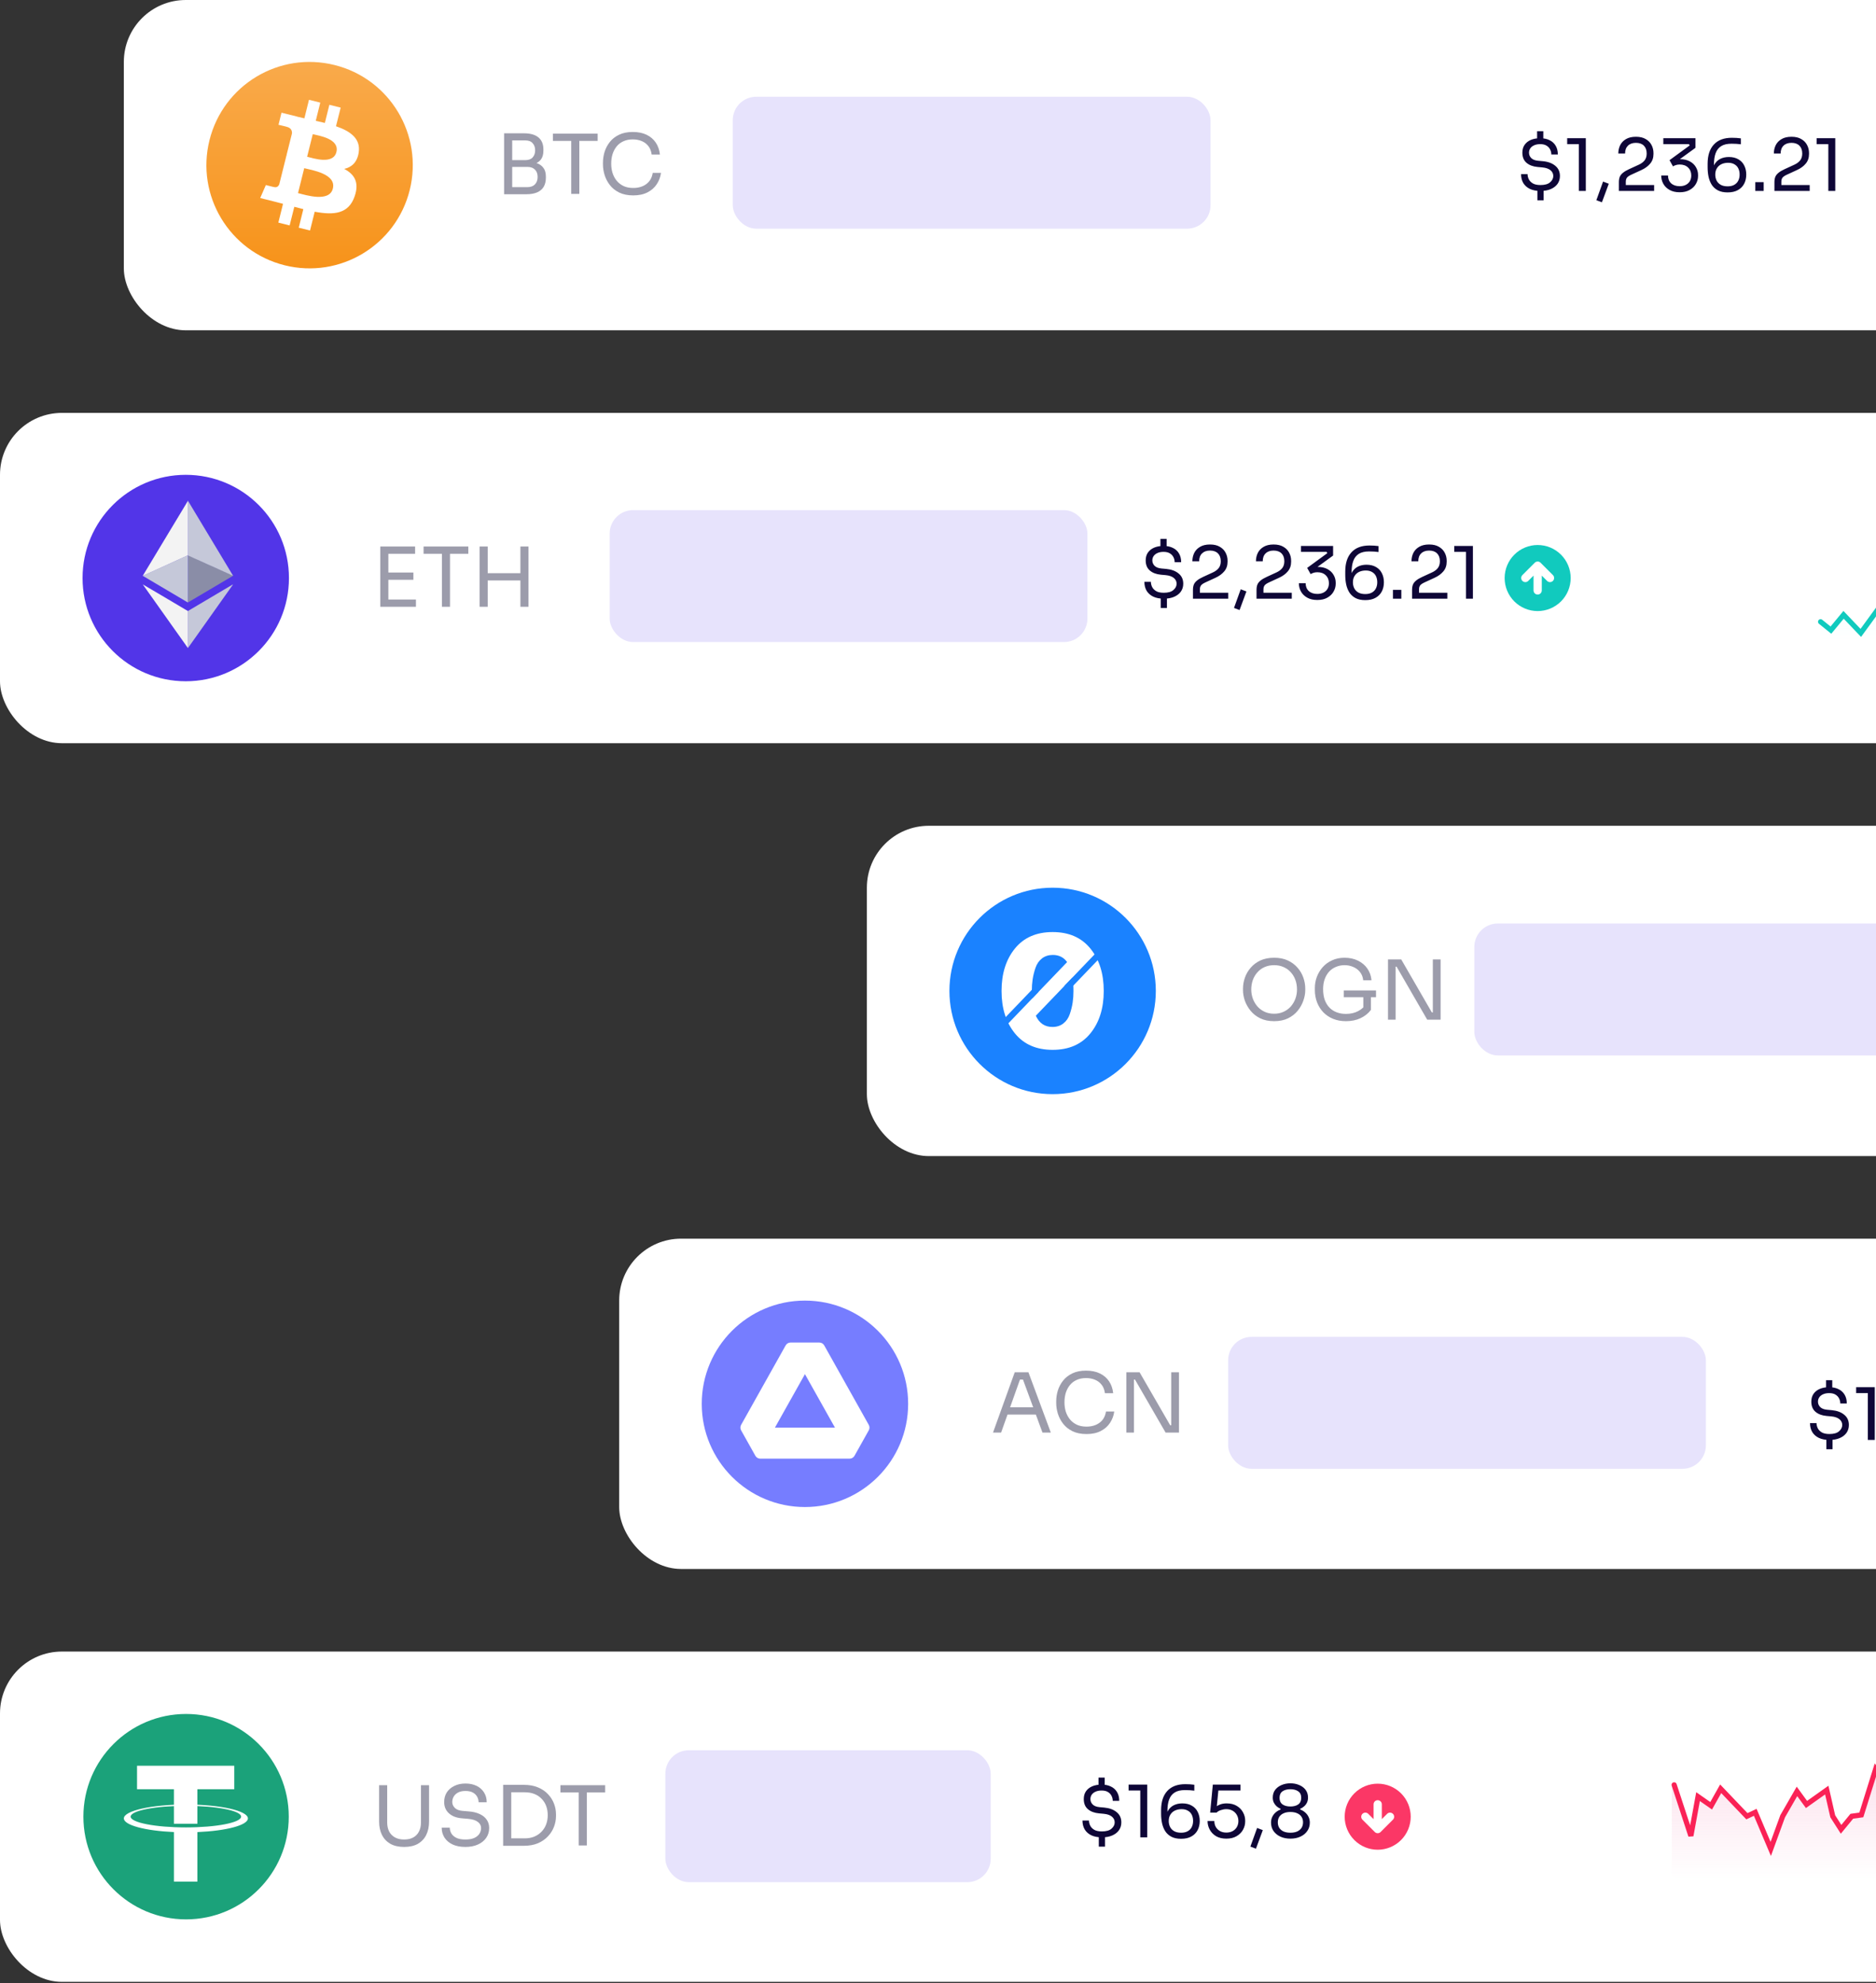 <svg width="509" height="538" viewBox="0 0 509 538" fill="none" xmlns="http://www.w3.org/2000/svg">
<rect x="0" y="0" width="509" height="538" fill="#333333" stroke="none"/>
<rect x="33.6" width="515.2" height="89.6" rx="16.8" fill="white"/>
<path d="M417.97 51.801C416.846 51.801 415.892 51.618 415.108 51.252C414.324 50.873 413.723 50.344 413.305 49.664C412.9 48.972 412.698 48.162 412.698 47.234H414.462C414.462 47.678 414.566 48.129 414.775 48.586C414.997 49.044 415.363 49.429 415.873 49.743C416.382 50.043 417.082 50.194 417.97 50.194C419.146 50.194 420.015 49.945 420.577 49.449C421.152 48.952 421.439 48.384 421.439 47.744C421.439 47.116 421.184 46.594 420.675 46.176C420.165 45.757 419.427 45.503 418.46 45.411L417.166 45.294C415.912 45.176 414.912 44.797 414.168 44.157C413.423 43.517 413.05 42.602 413.05 41.413C413.05 40.59 413.246 39.891 413.638 39.316C414.044 38.728 414.605 38.277 415.324 37.963C416.056 37.65 416.912 37.493 417.892 37.493C418.872 37.493 419.714 37.669 420.42 38.022C421.139 38.362 421.694 38.865 422.086 39.531C422.478 40.184 422.674 40.975 422.674 41.903H420.91C420.91 41.432 420.806 40.988 420.596 40.57C420.387 40.139 420.061 39.786 419.616 39.512C419.185 39.237 418.61 39.1 417.892 39.1C417.251 39.1 416.703 39.205 416.245 39.414C415.801 39.61 415.455 39.884 415.206 40.237C414.971 40.59 414.854 40.982 414.854 41.413C414.854 41.975 415.056 42.465 415.461 42.883C415.866 43.288 416.487 43.53 417.323 43.608L418.617 43.726C420.015 43.856 421.132 44.268 421.968 44.96C422.818 45.64 423.242 46.568 423.242 47.744C423.242 48.554 423.027 49.266 422.596 49.88C422.164 50.481 421.557 50.951 420.773 51.291C419.989 51.631 419.055 51.801 417.97 51.801ZM417.127 54.329V51.468H418.813V54.329H417.127ZM417.049 38.453V35.592H418.734V38.453H417.049ZM428.384 51.801V38.434L429.247 39.1H425.209V37.493H430.266V51.801H428.384ZM434.635 54.878L433.126 54.31L434.949 49.253L436.497 49.841L434.635 54.878ZM439.236 51.801V49.449C439.236 48.874 439.314 48.384 439.471 47.979C439.641 47.574 439.928 47.208 440.333 46.881C440.738 46.541 441.287 46.215 441.98 45.901L444.665 44.666C445.318 44.366 445.834 43.98 446.213 43.51C446.592 43.026 446.782 42.406 446.782 41.648C446.782 40.733 446.527 40.021 446.017 39.512C445.508 39.002 444.789 38.747 443.861 38.747C442.947 38.747 442.228 39.002 441.705 39.512C441.183 40.021 440.921 40.733 440.921 41.648H439.079C439.079 40.825 439.249 40.067 439.589 39.374C439.941 38.682 440.471 38.133 441.176 37.728C441.882 37.31 442.777 37.101 443.861 37.101C444.946 37.101 445.834 37.31 446.527 37.728C447.233 38.133 447.755 38.669 448.095 39.335C448.448 40.002 448.624 40.727 448.624 41.511V41.785C448.624 42.817 448.324 43.686 447.723 44.392C447.135 45.098 446.338 45.679 445.331 46.136L442.646 47.371C442.045 47.646 441.64 47.92 441.431 48.194C441.222 48.469 441.117 48.835 441.117 49.292V51.095L440.608 50.194H448.801V51.801H439.236ZM455.723 52.154C454.651 52.154 453.743 51.944 452.998 51.526C452.253 51.108 451.685 50.553 451.293 49.86C450.914 49.168 450.725 48.416 450.725 47.606H452.567C452.567 48.495 452.848 49.2 453.41 49.723C453.985 50.246 454.756 50.507 455.723 50.507C456.363 50.507 456.918 50.39 457.389 50.154C457.859 49.919 458.225 49.586 458.486 49.155C458.748 48.711 458.878 48.194 458.878 47.606C458.878 46.718 458.591 45.999 458.016 45.45C457.454 44.902 456.696 44.627 455.742 44.627C455.337 44.627 454.984 44.679 454.684 44.784C454.396 44.875 454.142 44.993 453.919 45.137L452.979 43.451L458.447 39.453L458.251 39.1H451.293V37.493H460.015V40.1L455.487 43.392L454.115 43.451C454.338 43.373 454.579 43.307 454.841 43.255C455.115 43.203 455.435 43.177 455.801 43.177C456.846 43.177 457.735 43.373 458.467 43.765C459.198 44.157 459.754 44.679 460.133 45.333C460.525 45.986 460.721 46.698 460.721 47.469V47.744C460.721 48.501 460.525 49.22 460.133 49.9C459.754 50.566 459.192 51.108 458.447 51.526C457.715 51.944 456.807 52.154 455.723 52.154ZM468.742 52.193C467.697 52.193 466.821 52.01 466.116 51.644C465.423 51.278 464.868 50.782 464.45 50.154C464.045 49.514 463.751 48.782 463.568 47.959C463.398 47.136 463.313 46.274 463.313 45.372V44.431C463.313 42.171 463.875 40.433 464.998 39.218C466.122 37.989 467.749 37.375 469.879 37.375C470.388 37.375 470.82 37.388 471.172 37.414C471.525 37.441 471.911 37.48 472.329 37.532V39.139C471.898 39.087 471.499 39.048 471.133 39.022C470.767 38.995 470.323 38.982 469.8 38.982C468.611 38.982 467.671 39.205 466.978 39.649C466.286 40.093 465.789 40.733 465.488 41.57C465.188 42.393 465.038 43.392 465.038 44.568V45.45L464.567 47.195C464.58 46.163 464.776 45.307 465.155 44.627C465.547 43.948 466.076 43.438 466.743 43.098C467.422 42.759 468.2 42.589 469.075 42.589C470.094 42.589 470.957 42.798 471.662 43.216C472.368 43.621 472.897 44.183 473.25 44.902C473.616 45.62 473.799 46.437 473.799 47.352C473.799 48.279 473.609 49.109 473.23 49.841C472.852 50.572 472.283 51.147 471.525 51.566C470.78 51.984 469.853 52.193 468.742 52.193ZM468.742 50.546C469.461 50.546 470.062 50.409 470.545 50.135C471.029 49.86 471.388 49.488 471.623 49.018C471.872 48.534 471.996 47.979 471.996 47.352C471.996 46.724 471.878 46.169 471.643 45.686C471.408 45.202 471.055 44.83 470.584 44.568C470.127 44.294 469.559 44.157 468.879 44.157C468.213 44.157 467.612 44.281 467.076 44.529C466.553 44.777 466.142 45.143 465.841 45.627C465.541 46.097 465.39 46.679 465.39 47.371C465.39 47.946 465.508 48.475 465.743 48.959C465.978 49.442 466.344 49.828 466.841 50.115C467.337 50.403 467.971 50.546 468.742 50.546ZM476.252 51.801V49.41H478.526V51.801H476.252ZM481.441 51.801V49.449C481.441 48.874 481.519 48.384 481.676 47.979C481.846 47.574 482.133 47.208 482.538 46.881C482.944 46.541 483.492 46.215 484.185 45.901L486.87 44.666C487.523 44.366 488.04 43.98 488.418 43.51C488.797 43.026 488.987 42.406 488.987 41.648C488.987 40.733 488.732 40.021 488.222 39.512C487.713 39.002 486.994 38.747 486.066 38.747C485.152 38.747 484.433 39.002 483.91 39.512C483.388 40.021 483.126 40.733 483.126 41.648H481.284C481.284 40.825 481.454 40.067 481.794 39.374C482.146 38.682 482.676 38.133 483.381 37.728C484.087 37.31 484.982 37.101 486.066 37.101C487.151 37.101 488.04 37.31 488.732 37.728C489.438 38.133 489.96 38.669 490.3 39.335C490.653 40.002 490.829 40.727 490.829 41.511V41.785C490.829 42.817 490.529 43.686 489.928 44.392C489.34 45.098 488.543 45.679 487.536 46.136L484.851 47.371C484.25 47.646 483.845 47.92 483.636 48.194C483.427 48.469 483.322 48.835 483.322 49.292V51.095L482.813 50.194H491.006V51.801H481.441ZM496.066 51.801V38.434L496.928 39.1H492.89V37.493H497.947V51.801H496.066Z" fill="#0E0637"/>
<g clip-path="url(#clip0_736_241894)">
<path d="M111.162 51.571C107.421 66.579 92.215 75.702 77.229 71.961C62.22 68.22 53.097 53.015 56.838 38.029C60.579 23.021 75.763 13.897 90.771 17.639C105.758 21.358 114.903 36.563 111.162 51.571Z" fill="url(#paint0_linear_736_241894)"/>
<path d="M97.331 41.311C97.878 37.592 95.056 35.58 91.162 34.245L92.431 29.192L89.368 28.427L88.143 33.348C87.334 33.152 86.503 32.955 85.671 32.78L86.897 27.836L83.834 27.07L82.587 32.102C81.909 31.948 81.253 31.795 80.618 31.642V31.62L76.375 30.57L75.565 33.852C75.565 33.852 77.84 34.377 77.796 34.398C79.043 34.705 79.262 35.536 79.218 36.192L77.775 41.945C77.862 41.967 77.972 41.989 78.103 42.055C77.993 42.033 77.884 42.011 77.775 41.967L75.762 50.017C75.609 50.389 75.215 50.958 74.362 50.739C74.384 50.783 72.131 50.192 72.131 50.192L70.6 53.714L74.603 54.72C75.347 54.917 76.068 55.092 76.79 55.289L75.522 60.386L78.584 61.152L79.853 56.098C80.684 56.317 81.515 56.536 82.303 56.733L81.056 61.764L84.118 62.53L85.387 57.433C90.637 58.417 94.575 58.023 96.215 53.277C97.55 49.47 96.15 47.261 93.393 45.817C95.428 45.358 96.937 44.023 97.331 41.311ZM90.309 51.155C89.368 54.961 82.937 52.905 80.859 52.38L82.543 45.62C84.621 46.145 91.315 47.173 90.309 51.155ZM91.272 41.245C90.397 44.723 85.059 42.952 83.331 42.514L84.862 36.389C86.59 36.827 92.168 37.636 91.272 41.245Z" fill="white"/>
</g>
<rect x="198.817" y="26.244" width="129.628" height="35.787" rx="6.362" fill="#E7E3FC"/>
<path d="M138.522 52.69V50.764H143.092C143.973 50.764 144.652 50.517 145.13 50.025C145.623 49.517 145.869 48.845 145.869 48.009C145.869 47.157 145.63 46.493 145.152 46.015C144.675 45.522 143.988 45.276 143.092 45.276H138.522V43.842H142.778C143.823 43.842 144.742 43.969 145.533 44.223C146.34 44.477 146.967 44.903 147.415 45.5C147.878 46.082 148.109 46.881 148.109 47.897V48.21C148.109 49.166 147.915 49.98 147.527 50.652C147.139 51.309 146.549 51.817 145.757 52.175C144.966 52.519 143.973 52.69 142.778 52.69H138.522ZM136.775 52.69V36.159H138.97V52.69H136.775ZM138.522 44.873V43.439H142.487C143.413 43.439 144.092 43.193 144.525 42.7C144.973 42.192 145.197 41.55 145.197 40.773C145.197 39.982 144.973 39.34 144.525 38.847C144.092 38.339 143.413 38.085 142.487 38.085H138.522V36.159H142.106C143.898 36.159 145.235 36.54 146.116 37.301C146.997 38.048 147.437 39.131 147.437 40.549V40.863C147.437 41.864 147.213 42.663 146.765 43.26C146.317 43.842 145.69 44.26 144.884 44.514C144.092 44.753 143.166 44.873 142.106 44.873H138.522ZM154.986 52.601V37.772H157.182V52.601H154.986ZM150.014 38.22V36.249H162.154V38.22H150.014ZM171.815 53.004C170.322 53.004 169.045 52.742 167.985 52.22C166.939 51.697 166.096 51.018 165.454 50.181C164.811 49.345 164.341 48.442 164.042 47.471C163.744 46.485 163.594 45.537 163.594 44.626V44.133C163.594 43.148 163.744 42.162 164.042 41.177C164.356 40.191 164.834 39.295 165.476 38.489C166.118 37.682 166.954 37.033 167.985 36.54C169.015 36.047 170.247 35.801 171.681 35.801C173.144 35.801 174.399 36.054 175.444 36.562C176.489 37.07 177.318 37.779 177.93 38.69C178.543 39.601 178.916 40.676 179.05 41.916H176.81C176.691 40.99 176.392 40.228 175.914 39.631C175.437 39.019 174.832 38.563 174.1 38.265C173.383 37.966 172.577 37.817 171.681 37.817C170.71 37.817 169.859 37.988 169.127 38.332C168.395 38.66 167.783 39.131 167.29 39.743C166.813 40.34 166.447 41.035 166.193 41.826C165.954 42.618 165.834 43.476 165.834 44.402C165.834 45.283 165.954 46.12 166.193 46.911C166.447 47.703 166.82 48.404 167.313 49.017C167.821 49.629 168.448 50.114 169.194 50.473C169.941 50.816 170.815 50.988 171.815 50.988C173.219 50.988 174.399 50.637 175.354 49.935C176.31 49.233 176.893 48.218 177.102 46.889H179.342C179.192 48.009 178.811 49.032 178.199 49.957C177.602 50.883 176.766 51.623 175.69 52.175C174.63 52.727 173.338 53.004 171.815 53.004Z" fill="#9C9CAB"/>
<rect y="448.002" width="686" height="89.6" rx="16.8" fill="white"/>
<path d="M557.091 506.157H560V508.201C560 508.974 559.373 509.601 558.6 509.601H455C454.227 509.601 453.6 508.974 453.6 508.201V484.161L456.996 493.243C457.494 494.574 459.43 494.402 459.685 493.003L460.324 489.499C460.507 488.496 461.666 488.018 462.503 488.602L463.006 488.953C463.684 489.427 464.623 489.212 465.028 488.49L465.933 486.876C466.394 486.055 467.517 485.914 468.167 486.594L473.278 491.947C473.694 492.382 474.342 492.503 474.887 492.247L474.921 492.231C475.64 491.893 476.496 492.22 476.806 492.952L479.056 498.27C479.552 499.441 481.225 499.398 481.661 498.204L483.635 492.79C483.663 492.714 483.697 492.641 483.737 492.571L486.482 487.802C486.988 486.924 488.23 486.857 488.827 487.676L489.33 488.366C489.782 488.985 490.647 489.126 491.272 488.683L493.933 486.794C494.747 486.216 495.887 486.651 496.108 487.624L497.206 492.439C497.241 492.596 497.304 492.745 497.39 492.881L498.485 494.596C498.997 495.399 500.144 495.467 500.748 494.731L502.086 493.1C502.31 492.827 502.628 492.649 502.978 492.601L504.14 492.442C504.678 492.368 505.125 491.99 505.286 491.472L508.066 482.578C508.408 481.486 509.854 481.261 510.511 482.198C511.171 483.139 512.625 482.907 512.959 481.807L513.646 479.546C514.021 478.311 515.725 478.198 516.26 479.372L518.231 483.696C518.458 484.195 518.956 484.516 519.505 484.516H522.972C523.471 484.516 523.933 484.782 524.183 485.213L525.114 486.818C525.528 487.531 526.557 487.531 526.971 486.818C527.456 485.982 528.711 486.162 528.942 487.1L533.643 506.21C533.745 506.625 534.031 506.971 534.42 507.149L536.41 508.058C537.114 508.38 537.945 508.07 538.266 507.366L539.786 504.032C540.183 503.16 541.32 502.936 542.019 503.593L545.863 507.207C546.589 507.89 547.776 507.617 548.13 506.684L548.943 504.545C548.984 504.438 549.037 504.336 549.103 504.242L551.681 500.543C552.327 499.617 553.747 499.797 554.142 500.855L555.779 505.247C555.984 505.794 556.507 506.157 557.091 506.157Z" fill="url(#paint1_linear_736_241894)"/>
<path d="M560 506.158H556.119L553.209 498.352L549.004 504.384L547.387 508.641L540.596 502.255L537.685 508.641L533.804 506.867L528.306 484.516L526.043 488.418L523.779 484.516H518.604L514.723 476.001L512.136 484.516L508.902 479.904L505.021 492.321L502.434 492.676L499.523 496.224L497.26 492.676L495.643 485.58L490.145 489.483L487.557 485.935L483.677 492.676L480.443 501.545L476.238 491.611L473.974 492.676L466.86 485.225L464.272 489.838L460.715 487.354L458.774 497.998L454.233 484.161" stroke="#FA2256" stroke-width="1.4" stroke-linecap="round"/>
<g clip-path="url(#clip1_736_241894)">
<path d="M78.348 492.791C78.348 508.179 65.875 520.652 50.487 520.652C35.1 520.652 22.627 508.179 22.627 492.791C22.627 477.404 35.1 464.931 50.487 464.931C65.875 464.931 78.348 477.404 78.348 492.791Z" fill="#1BA27A"/>
<path d="M63.562 478.98H37.181V485.349H47.187V494.711H53.556V485.349H63.562V478.98Z" fill="white"/>
<path d="M50.433 495.706C42.156 495.706 35.445 494.396 35.445 492.779C35.445 491.164 42.155 489.853 50.433 489.853C58.711 489.853 65.421 491.164 65.421 492.779C65.421 494.396 58.711 495.706 50.433 495.706ZM67.262 493.267C67.262 491.183 59.728 489.494 50.433 489.494C41.139 489.494 33.603 491.183 33.603 493.267C33.603 495.102 39.446 496.631 47.188 496.97V510.409H53.557V496.976C61.359 496.647 67.262 495.112 67.262 493.267Z" fill="white"/>
</g>
<path d="M298.97 498.401C297.846 498.401 296.892 498.218 296.108 497.853C295.324 497.474 294.723 496.944 294.305 496.265C293.9 495.572 293.698 494.762 293.698 493.835H295.462C295.462 494.279 295.566 494.73 295.775 495.187C295.997 495.644 296.363 496.03 296.873 496.343C297.382 496.644 298.082 496.794 298.97 496.794C300.146 496.794 301.015 496.546 301.577 496.049C302.152 495.553 302.439 494.984 302.439 494.344C302.439 493.717 302.184 493.194 301.675 492.776C301.165 492.358 300.427 492.103 299.46 492.012L298.166 491.894C296.912 491.777 295.912 491.398 295.168 490.757C294.423 490.117 294.05 489.202 294.05 488.013C294.05 487.19 294.246 486.491 294.638 485.916C295.044 485.328 295.605 484.877 296.324 484.564C297.056 484.25 297.912 484.093 298.892 484.093C299.872 484.093 300.714 484.27 301.42 484.623C302.139 484.962 302.694 485.465 303.086 486.132C303.478 486.785 303.674 487.576 303.674 488.503H301.91C301.91 488.033 301.806 487.589 301.596 487.171C301.387 486.739 301.061 486.387 300.616 486.112C300.185 485.838 299.61 485.701 298.892 485.701C298.251 485.701 297.703 485.805 297.245 486.014C296.801 486.21 296.455 486.485 296.206 486.837C295.971 487.19 295.854 487.582 295.854 488.013C295.854 488.575 296.056 489.065 296.461 489.483C296.866 489.888 297.487 490.13 298.323 490.209L299.617 490.326C301.015 490.457 302.132 490.868 302.968 491.561C303.818 492.24 304.242 493.168 304.242 494.344C304.242 495.154 304.027 495.866 303.596 496.481C303.164 497.082 302.557 497.552 301.773 497.892C300.989 498.232 300.055 498.401 298.97 498.401ZM298.127 500.93V498.068H299.813V500.93H298.127ZM298.049 485.054V482.192H299.734V485.054H298.049ZM309.384 498.401V485.034L310.247 485.701H306.209V484.093H311.266V498.401H309.384ZM320.457 498.793C319.412 498.793 318.536 498.61 317.831 498.245C317.138 497.879 316.583 497.382 316.165 496.755C315.759 496.115 315.465 495.383 315.283 494.56C315.113 493.737 315.028 492.874 315.028 491.973V491.032C315.028 488.771 315.59 487.033 316.713 485.818C317.837 484.59 319.464 483.976 321.594 483.976C322.103 483.976 322.535 483.989 322.887 484.015C323.24 484.041 323.626 484.08 324.044 484.133V485.74C323.613 485.688 323.214 485.648 322.848 485.622C322.482 485.596 322.038 485.583 321.515 485.583C320.326 485.583 319.385 485.805 318.693 486.249C318 486.694 317.504 487.334 317.203 488.17C316.903 488.993 316.753 489.993 316.753 491.169V492.051L316.282 493.795C316.295 492.763 316.491 491.907 316.87 491.228C317.262 490.548 317.791 490.039 318.458 489.699C319.137 489.359 319.915 489.189 320.79 489.189C321.809 489.189 322.672 489.398 323.377 489.817C324.083 490.222 324.612 490.784 324.965 491.502C325.331 492.221 325.514 493.038 325.514 493.952C325.514 494.88 325.324 495.71 324.945 496.441C324.566 497.173 323.998 497.748 323.24 498.166C322.495 498.584 321.568 498.793 320.457 498.793ZM320.457 497.147C321.176 497.147 321.777 497.01 322.26 496.735C322.744 496.461 323.103 496.089 323.338 495.618C323.586 495.135 323.711 494.579 323.711 493.952C323.711 493.325 323.593 492.77 323.358 492.286C323.123 491.803 322.77 491.43 322.299 491.169C321.842 490.895 321.274 490.757 320.594 490.757C319.928 490.757 319.327 490.882 318.791 491.13C318.268 491.378 317.857 491.744 317.556 492.227C317.256 492.698 317.105 493.279 317.105 493.972C317.105 494.547 317.223 495.076 317.458 495.559C317.693 496.043 318.059 496.428 318.556 496.716C319.052 497.003 319.686 497.147 320.457 497.147ZM332.73 498.754C331.632 498.754 330.705 498.532 329.947 498.088C329.189 497.63 328.614 497.036 328.222 496.304C327.83 495.572 327.634 494.795 327.634 493.972H329.476C329.476 494.573 329.607 495.109 329.868 495.579C330.143 496.049 330.522 496.422 331.005 496.696C331.489 496.971 332.064 497.108 332.73 497.108C333.383 497.108 333.952 496.977 334.435 496.716C334.932 496.441 335.317 496.069 335.592 495.599C335.866 495.115 336.003 494.573 336.003 493.972C336.003 493.371 335.866 492.828 335.592 492.345C335.33 491.862 334.951 491.476 334.455 491.189C333.971 490.901 333.396 490.757 332.73 490.757C332.247 490.757 331.757 490.842 331.26 491.012C330.763 491.169 330.365 491.398 330.064 491.698H328.34L329.065 484.093H336.572V485.701H330.162L330.633 485.054L330.084 490.601L329.574 490.424C329.953 490.045 330.411 489.745 330.946 489.523C331.495 489.3 332.116 489.189 332.808 489.189C333.906 489.189 334.827 489.418 335.572 489.875C336.317 490.32 336.879 490.901 337.258 491.62C337.65 492.325 337.846 493.064 337.846 493.835V494.109C337.846 494.88 337.65 495.625 337.258 496.343C336.866 497.049 336.284 497.63 335.513 498.088C334.755 498.532 333.828 498.754 332.73 498.754ZM340.767 501.479L339.258 500.91L341.081 495.853L342.629 496.441L340.767 501.479ZM350.111 498.754C349.091 498.754 348.183 498.571 347.386 498.205C346.602 497.84 345.982 497.33 345.524 496.677C345.08 496.023 344.858 495.265 344.858 494.403C344.858 493.828 344.969 493.312 345.191 492.855C345.413 492.384 345.72 491.979 346.112 491.639C346.504 491.3 346.948 491.038 347.445 490.855V490.659C347.053 490.49 346.694 490.261 346.367 489.973C346.053 489.686 345.799 489.346 345.603 488.954C345.42 488.562 345.328 488.118 345.328 487.621C345.328 486.798 345.544 486.099 345.975 485.524C346.419 484.949 347.001 484.512 347.719 484.211C348.451 483.897 349.248 483.741 350.111 483.741C350.986 483.741 351.783 483.897 352.502 484.211C353.234 484.512 353.815 484.949 354.246 485.524C354.677 486.099 354.893 486.798 354.893 487.621C354.893 488.118 354.802 488.562 354.619 488.954C354.436 489.346 354.181 489.686 353.854 489.973C353.541 490.261 353.181 490.49 352.776 490.659V490.855C353.286 491.038 353.737 491.306 354.129 491.659C354.521 491.999 354.828 492.404 355.05 492.874C355.272 493.332 355.383 493.841 355.383 494.403C355.383 495.265 355.154 496.023 354.697 496.677C354.253 497.33 353.632 497.84 352.835 498.205C352.051 498.571 351.143 498.754 350.111 498.754ZM350.111 497.147C350.829 497.147 351.443 497.036 351.953 496.814C352.463 496.579 352.855 496.252 353.129 495.834C353.403 495.403 353.541 494.9 353.541 494.325C353.541 493.75 353.403 493.253 353.129 492.835C352.868 492.417 352.482 492.097 351.973 491.875C351.463 491.639 350.842 491.522 350.111 491.522C349.392 491.522 348.778 491.639 348.268 491.875C347.759 492.097 347.367 492.417 347.092 492.835C346.831 493.253 346.7 493.75 346.7 494.325C346.7 494.9 346.831 495.403 347.092 495.834C347.367 496.252 347.759 496.579 348.268 496.814C348.778 497.036 349.392 497.147 350.111 497.147ZM350.111 490.032C350.999 490.032 351.711 489.843 352.247 489.464C352.783 489.072 353.051 488.477 353.051 487.68C353.051 486.87 352.776 486.282 352.227 485.916C351.692 485.537 350.986 485.348 350.111 485.348C349.235 485.348 348.523 485.537 347.974 485.916C347.438 486.295 347.171 486.883 347.171 487.68C347.171 488.477 347.438 489.072 347.974 489.464C348.523 489.843 349.235 490.032 350.111 490.032Z" fill="#0E0637"/>
<path fill-rule="evenodd" clip-rule="evenodd" d="M373.799 501.761C376.175 501.761 378.454 500.817 380.135 499.136C381.815 497.456 382.759 495.177 382.759 492.801C382.759 490.424 381.815 488.145 380.135 486.465C378.454 484.785 376.175 483.841 373.799 483.841C371.423 483.841 369.144 484.785 367.463 486.465C365.783 488.145 364.839 490.424 364.839 492.801C364.839 495.177 365.783 497.456 367.463 499.136C369.144 500.817 371.423 501.761 373.799 501.761ZM374.919 489.441C374.919 489.144 374.801 488.859 374.591 488.649C374.381 488.439 374.096 488.321 373.799 488.321C373.502 488.321 373.217 488.439 373.007 488.649C372.797 488.859 372.679 489.144 372.679 489.441V493.457L371.231 492.009C371.019 491.805 370.737 491.692 370.443 491.695C370.149 491.697 369.868 491.815 369.661 492.023C369.453 492.23 369.335 492.511 369.333 492.805C369.33 493.099 369.443 493.381 369.647 493.593L373.007 496.953C373.217 497.163 373.502 497.281 373.799 497.281C374.096 497.281 374.381 497.163 374.591 496.953L377.951 493.593C378.155 493.381 378.268 493.099 378.265 492.805C378.263 492.511 378.145 492.23 377.937 492.023C377.729 491.815 377.448 491.697 377.155 491.695C376.861 491.692 376.578 491.805 376.367 492.009L374.919 493.457V489.441Z" fill="#FB3766"/>
<path d="M109.648 501.005C108.17 501.005 106.923 500.721 105.907 500.154C104.907 499.571 104.145 498.765 103.623 497.734C103.115 496.689 102.861 495.479 102.861 494.106V484.25H105.056V494.374C105.056 495.285 105.228 496.092 105.571 496.794C105.93 497.48 106.453 498.018 107.139 498.406C107.826 498.795 108.663 498.989 109.648 498.989C110.634 498.989 111.463 498.802 112.135 498.429C112.822 498.04 113.337 497.503 113.68 496.816C114.039 496.114 114.218 495.3 114.218 494.374V484.25H116.413V494.106C116.413 495.479 116.159 496.689 115.651 497.734C115.144 498.765 114.39 499.571 113.389 500.154C112.389 500.721 111.142 501.005 109.648 501.005ZM126.27 501.005C124.912 501.005 123.754 500.781 122.798 500.333C121.843 499.885 121.111 499.265 120.603 498.474C120.096 497.682 119.842 496.786 119.842 495.786H122.037C122.037 496.278 122.164 496.771 122.418 497.264C122.686 497.757 123.127 498.167 123.739 498.496C124.366 498.824 125.21 498.989 126.27 498.989C127.256 498.989 128.062 498.847 128.69 498.563C129.317 498.264 129.78 497.884 130.078 497.421C130.377 496.943 130.526 496.428 130.526 495.875C130.526 495.203 130.235 494.651 129.653 494.218C129.07 493.77 128.219 493.493 127.099 493.389L125.285 493.232C123.836 493.112 122.679 492.664 121.813 491.888C120.947 491.111 120.514 490.088 120.514 488.819C120.514 487.819 120.753 486.945 121.23 486.198C121.723 485.452 122.403 484.869 123.269 484.451C124.135 484.018 125.143 483.802 126.293 483.802C127.428 483.802 128.428 484.011 129.294 484.429C130.161 484.847 130.833 485.437 131.31 486.198C131.803 486.945 132.05 487.841 132.05 488.886H129.854C129.854 488.364 129.728 487.871 129.474 487.408C129.235 486.945 128.854 486.564 128.331 486.266C127.809 485.967 127.129 485.818 126.293 485.818C125.486 485.818 124.814 485.959 124.277 486.243C123.754 486.527 123.358 486.9 123.09 487.363C122.836 487.811 122.709 488.296 122.709 488.819C122.709 489.416 122.94 489.947 123.403 490.41C123.866 490.872 124.553 491.141 125.464 491.216L127.278 491.373C128.398 491.462 129.362 491.701 130.168 492.09C130.989 492.463 131.617 492.971 132.05 493.613C132.498 494.24 132.722 494.994 132.722 495.875C132.722 496.876 132.453 497.764 131.915 498.541C131.378 499.317 130.624 499.922 129.653 500.355C128.682 500.788 127.555 501.005 126.27 501.005ZM138.265 500.691V498.675H142.341C143.327 498.675 144.201 498.518 144.962 498.205C145.739 497.876 146.396 497.428 146.933 496.861C147.486 496.293 147.904 495.629 148.188 494.867C148.472 494.106 148.613 493.284 148.613 492.403C148.613 491.477 148.472 490.641 148.188 489.894C147.904 489.133 147.486 488.476 146.933 487.923C146.396 487.356 145.739 486.923 144.962 486.624C144.201 486.325 143.327 486.176 142.341 486.176H138.265V484.16H142.117C143.596 484.16 144.88 484.391 145.97 484.854C147.06 485.302 147.964 485.915 148.681 486.691C149.412 487.453 149.957 488.311 150.316 489.267C150.674 490.208 150.853 491.171 150.853 492.157V492.65C150.853 493.605 150.674 494.561 150.316 495.517C149.957 496.472 149.412 497.339 148.681 498.115C147.964 498.892 147.06 499.519 145.97 499.997C144.88 500.46 143.596 500.691 142.117 500.691H138.265ZM136.517 500.691V484.16H138.713V500.691H136.517ZM157.026 500.602V485.773H159.221V500.602H157.026ZM152.053 486.221V484.25H164.194V486.221H152.053Z" fill="#9C9CAB"/>
<rect x="180.525" y="474.775" width="88.275" height="35.787" rx="6.362" fill="#E7E3FC"/>
<rect x="168" y="336.001" width="515.2" height="89.6" rx="16.8" fill="white"/>
<path d="M496.37 390.601C495.246 390.601 494.292 390.418 493.508 390.052C492.724 389.673 492.123 389.144 491.705 388.464C491.3 387.772 491.098 386.962 491.098 386.034H492.862C492.862 386.478 492.966 386.929 493.175 387.386C493.397 387.844 493.763 388.229 494.273 388.543C494.782 388.843 495.481 388.993 496.37 388.993C497.546 388.993 498.415 388.745 498.977 388.249C499.552 387.752 499.839 387.184 499.839 386.543C499.839 385.916 499.584 385.394 499.075 384.975C498.565 384.557 497.827 384.302 496.86 384.211L495.566 384.093C494.312 383.976 493.312 383.597 492.568 382.957C491.823 382.316 491.45 381.402 491.45 380.213C491.45 379.389 491.646 378.69 492.038 378.115C492.443 377.527 493.005 377.077 493.724 376.763C494.456 376.449 495.312 376.293 496.292 376.293C497.272 376.293 498.114 376.469 498.82 376.822C499.539 377.162 500.094 377.665 500.486 378.331C500.878 378.984 501.074 379.775 501.074 380.703H499.31C499.31 380.232 499.205 379.788 498.996 379.37C498.787 378.939 498.461 378.586 498.016 378.311C497.585 378.037 497.01 377.9 496.292 377.9C495.651 377.9 495.103 378.004 494.645 378.213C494.201 378.409 493.855 378.684 493.606 379.037C493.371 379.389 493.254 379.781 493.254 380.213C493.254 380.774 493.456 381.264 493.861 381.683C494.266 382.088 494.887 382.329 495.723 382.408L497.017 382.525C498.415 382.656 499.532 383.068 500.368 383.76C501.218 384.44 501.642 385.367 501.642 386.543C501.642 387.354 501.427 388.066 500.996 388.68C500.564 389.281 499.957 389.751 499.173 390.091C498.389 390.431 497.455 390.601 496.37 390.601ZM495.527 393.129V390.267H497.213V393.129H495.527ZM495.449 377.253V374.391H497.134V377.253H495.449ZM506.784 390.601V377.233L507.647 377.9H503.609V376.293H508.666V390.601H506.784ZM517.857 390.993C516.811 390.993 515.936 390.81 515.23 390.444C514.538 390.078 513.983 389.581 513.564 388.954C513.159 388.314 512.865 387.582 512.682 386.759C512.513 385.936 512.428 385.073 512.428 384.172V383.231C512.428 380.97 512.989 379.233 514.113 378.017C515.237 376.789 516.864 376.175 518.994 376.175C519.503 376.175 519.934 376.188 520.287 376.214C520.64 376.24 521.025 376.28 521.444 376.332V377.939C521.012 377.887 520.614 377.848 520.248 377.821C519.882 377.795 519.438 377.782 518.915 377.782C517.726 377.782 516.785 378.004 516.093 378.449C515.4 378.893 514.904 379.533 514.603 380.369C514.303 381.193 514.152 382.192 514.152 383.368V384.25L513.682 385.995C513.695 384.962 513.891 384.106 514.27 383.427C514.662 382.748 515.191 382.238 515.858 381.898C516.537 381.558 517.315 381.389 518.19 381.389C519.209 381.389 520.072 381.598 520.777 382.016C521.483 382.421 522.012 382.983 522.365 383.701C522.731 384.42 522.914 385.237 522.914 386.151C522.914 387.079 522.724 387.909 522.345 388.641C521.966 389.372 521.398 389.947 520.64 390.365C519.895 390.784 518.967 390.993 517.857 390.993ZM517.857 389.346C518.575 389.346 519.177 389.209 519.66 388.935C520.143 388.66 520.503 388.288 520.738 387.817C520.986 387.334 521.11 386.779 521.11 386.151C521.11 385.524 520.993 384.969 520.758 384.485C520.522 384.002 520.17 383.63 519.699 383.368C519.242 383.094 518.673 382.957 517.994 382.957C517.328 382.957 516.727 383.081 516.191 383.329C515.668 383.577 515.257 383.943 514.956 384.427C514.655 384.897 514.505 385.478 514.505 386.171C514.505 386.746 514.623 387.275 514.858 387.759C515.093 388.242 515.459 388.628 515.956 388.915C516.452 389.202 517.086 389.346 517.857 389.346ZM530.13 390.953C529.032 390.953 528.105 390.731 527.347 390.287C526.589 389.83 526.014 389.235 525.622 388.503C525.23 387.772 525.034 386.994 525.034 386.171H526.876C526.876 386.772 527.007 387.308 527.268 387.778C527.543 388.249 527.922 388.621 528.405 388.895C528.889 389.17 529.464 389.307 530.13 389.307C530.783 389.307 531.352 389.176 531.835 388.915C532.332 388.641 532.717 388.268 532.992 387.798C533.266 387.314 533.403 386.772 533.403 386.171C533.403 385.57 533.266 385.028 532.992 384.544C532.73 384.061 532.351 383.675 531.855 383.388C531.371 383.1 530.796 382.957 530.13 382.957C529.646 382.957 529.156 383.042 528.66 383.211C528.163 383.368 527.765 383.597 527.464 383.897H525.74L526.465 376.293H533.972V377.9H527.562L528.033 377.253L527.484 382.8L526.974 382.623C527.353 382.244 527.811 381.944 528.346 381.722C528.895 381.5 529.516 381.389 530.208 381.389C531.306 381.389 532.227 381.617 532.972 382.075C533.717 382.519 534.279 383.1 534.658 383.819C535.05 384.525 535.246 385.263 535.246 386.034V386.308C535.246 387.079 535.05 387.824 534.658 388.543C534.266 389.248 533.684 389.83 532.913 390.287C532.155 390.731 531.228 390.953 530.13 390.953ZM538.167 393.678L536.658 393.109L538.48 388.053L540.029 388.641L538.167 393.678ZM547.511 390.953C546.491 390.953 545.583 390.77 544.786 390.405C544.002 390.039 543.381 389.529 542.924 388.876C542.48 388.222 542.258 387.465 542.258 386.602C542.258 386.027 542.369 385.511 542.591 385.054C542.813 384.583 543.12 384.178 543.512 383.839C543.904 383.499 544.348 383.238 544.845 383.055V382.859C544.453 382.689 544.094 382.46 543.767 382.173C543.453 381.885 543.199 381.545 543.003 381.153C542.82 380.761 542.728 380.317 542.728 379.821C542.728 378.997 542.944 378.298 543.375 377.723C543.819 377.148 544.401 376.711 545.119 376.41C545.851 376.097 546.648 375.94 547.511 375.94C548.386 375.94 549.183 376.097 549.902 376.41C550.633 376.711 551.215 377.148 551.646 377.723C552.077 378.298 552.293 378.997 552.293 379.821C552.293 380.317 552.201 380.761 552.019 381.153C551.836 381.545 551.581 381.885 551.254 382.173C550.941 382.46 550.581 382.689 550.176 382.859V383.055C550.686 383.238 551.137 383.505 551.529 383.858C551.921 384.198 552.228 384.603 552.45 385.073C552.672 385.531 552.783 386.04 552.783 386.602C552.783 387.465 552.554 388.222 552.097 388.876C551.653 389.529 551.032 390.039 550.235 390.405C549.451 390.77 548.543 390.953 547.511 390.953ZM547.511 389.346C548.229 389.346 548.843 389.235 549.353 389.013C549.863 388.778 550.255 388.451 550.529 388.033C550.803 387.602 550.941 387.099 550.941 386.524C550.941 385.949 550.803 385.452 550.529 385.034C550.268 384.616 549.882 384.296 549.373 384.074C548.863 383.839 548.242 383.721 547.511 383.721C546.792 383.721 546.178 383.839 545.668 384.074C545.159 384.296 544.767 384.616 544.492 385.034C544.231 385.452 544.1 385.949 544.1 386.524C544.1 387.099 544.231 387.602 544.492 388.033C544.767 388.451 545.159 388.778 545.668 389.013C546.178 389.235 546.792 389.346 547.511 389.346ZM547.511 382.231C548.399 382.231 549.111 382.042 549.647 381.663C550.183 381.271 550.451 380.676 550.451 379.879C550.451 379.069 550.176 378.481 549.627 378.115C549.092 377.736 548.386 377.547 547.511 377.547C546.635 377.547 545.923 377.736 545.374 378.115C544.838 378.494 544.571 379.082 544.571 379.879C544.571 380.676 544.838 381.271 545.374 381.663C545.923 382.042 546.635 382.231 547.511 382.231Z" fill="#0E0637"/>
<g clip-path="url(#clip2_736_241894)">
<path d="M218.399 408.8C233.863 408.8 246.399 396.264 246.399 380.8C246.399 365.336 233.863 352.8 218.399 352.8C202.935 352.8 190.399 365.336 190.399 380.8C190.399 396.264 202.935 408.8 218.399 408.8Z" fill="#767DFF"/>
<path fill-rule="evenodd" clip-rule="evenodd" d="M214.496 364.176H222.301C222.571 364.176 222.837 364.248 223.07 364.384C223.304 364.521 223.497 364.717 223.629 364.953L235.715 386.511C235.842 386.738 235.909 386.994 235.909 387.255C235.909 387.515 235.842 387.771 235.715 387.999L231.847 394.897C231.715 395.133 231.523 395.329 231.29 395.466C231.056 395.603 230.791 395.675 230.521 395.676H206.276C206.006 395.676 205.74 395.604 205.506 395.467C205.273 395.33 205.08 395.133 204.948 394.897L201.082 387.999C200.955 387.771 200.888 387.515 200.888 387.255C200.888 386.994 200.955 386.738 201.082 386.511L213.168 364.953C213.3 364.717 213.493 364.521 213.726 364.384C213.96 364.248 214.226 364.176 214.496 364.176ZM218.398 372.753L210.256 387.255H226.541L218.398 372.753Z" fill="white"/>
</g>
<path d="M269.427 388.601L275.319 372.249H279.037L285.107 388.601H282.845L277.357 373.682L278.432 374.22H275.789L276.931 373.682L271.623 388.601H269.427ZM272.944 383.717L273.683 381.746H280.739L281.479 383.717H272.944ZM294.794 389.004C293.3 389.004 292.024 388.742 290.963 388.22C289.918 387.697 289.074 387.018 288.432 386.181C287.79 385.345 287.32 384.442 287.021 383.471C286.722 382.485 286.573 381.537 286.573 380.626V380.133C286.573 379.148 286.722 378.162 287.021 377.177C287.335 376.191 287.812 375.295 288.455 374.489C289.097 373.682 289.933 373.033 290.963 372.54C291.994 372.047 293.226 371.801 294.659 371.801C296.123 371.801 297.377 372.054 298.423 372.562C299.468 373.07 300.297 373.779 300.909 374.69C301.521 375.601 301.895 376.676 302.029 377.916H299.789C299.669 376.99 299.371 376.228 298.893 375.631C298.415 375.019 297.81 374.563 297.079 374.265C296.362 373.966 295.555 373.817 294.659 373.817C293.689 373.817 292.837 373.988 292.106 374.332C291.374 374.66 290.762 375.131 290.269 375.743C289.791 376.34 289.425 377.035 289.171 377.826C288.932 378.618 288.813 379.476 288.813 380.402C288.813 381.283 288.932 382.12 289.171 382.911C289.425 383.702 289.799 384.404 290.291 385.017C290.799 385.629 291.426 386.114 292.173 386.473C292.92 386.816 293.793 386.988 294.794 386.988C296.197 386.988 297.377 386.637 298.333 385.935C299.289 385.233 299.871 384.218 300.08 382.889H302.32C302.171 384.009 301.79 385.032 301.178 385.957C300.58 386.883 299.744 387.622 298.669 388.175C297.609 388.728 296.317 389.004 294.794 389.004ZM305.611 388.601V372.249H309.195L317.506 386.629H318.222L317.774 387.033V372.249H319.88V388.601H316.251L307.941 374.22H307.224L307.672 373.817V388.601H305.611Z" fill="#9C9CAB"/>
<rect x="333.217" y="362.643" width="129.628" height="35.787" rx="6.362" fill="#E7E3FC"/>
<rect y="112.001" width="725.2" height="89.6" rx="16.8" fill="white"/>
<path d="M495.695 170.057L493.967 168.663V172.2C493.967 172.973 494.594 173.6 495.367 173.6H584.828C585.601 173.6 586.228 172.973 586.228 172.2V157.349L584.823 161.43C584.723 161.718 584.533 161.966 584.28 162.136L583.44 162.701C582.658 163.227 581.589 162.845 581.318 161.942L579.671 156.46C579.493 155.868 578.948 155.463 578.33 155.463H577.944C577.314 155.463 576.761 155.042 576.594 154.435L575.905 151.934C575.673 151.091 574.563 150.904 574.067 151.624C573.875 151.902 573.558 152.069 573.22 152.069H569.368C568.988 152.069 568.624 151.914 568.36 151.64L568.021 151.289C567.335 150.577 566.148 150.781 565.739 151.681L564.739 153.88C564.2 155.066 562.476 154.937 562.119 153.684L560.178 146.877C560.093 146.575 559.908 146.311 559.655 146.127L557.426 144.509C557.109 144.279 556.711 144.193 556.327 144.27L554.179 144.703C553.588 144.822 552.986 144.55 552.687 144.026L551.587 142.103C551.052 141.168 549.705 141.162 549.162 142.093L547.459 145.012C547.106 145.619 546.222 145.596 545.9 144.972C545.563 144.321 544.628 144.332 544.308 144.991L543.382 146.897C542.846 147.999 541.252 147.929 540.815 146.783L539.656 143.744C539.183 142.506 537.415 142.556 537.013 143.819L535.421 148.83C535.236 149.411 534.696 149.806 534.086 149.806H533.935C533.334 149.806 532.8 150.19 532.608 150.76L528.959 161.628C528.905 161.791 528.82 161.942 528.711 162.074L524.899 166.687C524.363 167.336 523.379 167.369 522.802 166.757L522.033 165.943C521.647 165.534 521.054 165.396 520.527 165.592L518.117 166.489C517.64 166.667 517.297 167.09 517.221 167.593L516.9 169.734C516.797 170.419 516.208 170.926 515.515 170.926H514.045C513.575 170.926 513.136 170.69 512.877 170.298L510.663 166.95C510.125 166.135 508.939 166.108 508.364 166.897L505.864 170.326C505.349 171.031 504.322 171.099 503.719 170.467L501.289 167.918C500.71 167.311 499.731 167.346 499.196 167.992L497.653 169.859C497.165 170.45 496.292 170.538 495.695 170.057Z" fill="url(#paint2_linear_736_241894)"/>
<path d="M493.967 168.663L496.772 170.926L500.201 166.777L504.876 171.68L509.551 165.269L513.292 170.926H516.72L517.344 166.777L521.396 165.269L523.889 167.909L528.877 161.874L532.929 149.806H535.11L538.227 140L541.968 149.806L545.085 143.394L546.643 146.411L550.383 140L553.189 144.903L556.929 144.149L560.046 146.411L563.163 157.349L566.591 149.806L568.773 152.069H573.76L575.319 149.806L576.877 155.463H579.371L581.864 163.76L584.67 161.874L585.679 157.28" stroke="#11CABE" stroke-width="1.4" stroke-linecap="round"/>
<path fill-rule="evenodd" clip-rule="evenodd" d="M417.2 165.76C419.577 165.76 421.856 164.816 423.536 163.136C425.216 161.455 426.16 159.176 426.16 156.8C426.16 154.424 425.216 152.144 423.536 150.464C421.856 148.784 419.577 147.84 417.2 147.84C414.824 147.84 412.545 148.784 410.865 150.464C409.184 152.144 408.24 154.424 408.24 156.8C408.24 159.176 409.184 161.455 410.865 163.136C412.545 164.816 414.824 165.76 417.2 165.76ZM421.352 156.008L417.992 152.648C417.782 152.438 417.497 152.32 417.2 152.32C416.903 152.32 416.618 152.438 416.408 152.648L413.048 156.008C412.844 156.219 412.731 156.502 412.734 156.796C412.737 157.089 412.854 157.37 413.062 157.578C413.27 157.786 413.551 157.903 413.844 157.906C414.138 157.909 414.421 157.796 414.632 157.592L416.08 156.144V160.16C416.08 160.457 416.198 160.742 416.408 160.952C416.618 161.162 416.903 161.28 417.2 161.28C417.497 161.28 417.782 161.162 417.992 160.952C418.202 160.742 418.32 160.457 418.32 160.16V156.144L419.768 157.592C419.98 157.796 420.263 157.909 420.556 157.906C420.85 157.903 421.131 157.786 421.338 157.578C421.546 157.37 421.664 157.089 421.666 156.796C421.669 156.502 421.556 156.219 421.352 156.008Z" fill="#11CABE"/>
<path d="M315.77 162.4C314.646 162.4 313.692 162.217 312.908 161.852C312.124 161.473 311.523 160.943 311.105 160.264C310.7 159.571 310.498 158.761 310.498 157.834H312.262C312.262 158.278 312.366 158.729 312.575 159.186C312.797 159.643 313.163 160.029 313.673 160.342C314.182 160.643 314.881 160.793 315.77 160.793C316.946 160.793 317.815 160.545 318.377 160.048C318.952 159.552 319.239 158.983 319.239 158.343C319.239 157.716 318.984 157.193 318.475 156.775C317.965 156.357 317.227 156.102 316.26 156.011L314.966 155.893C313.712 155.776 312.712 155.397 311.968 154.756C311.223 154.116 310.85 153.201 310.85 152.012C310.85 151.189 311.046 150.49 311.438 149.915C311.843 149.327 312.405 148.876 313.124 148.563C313.856 148.249 314.712 148.092 315.692 148.092C316.672 148.092 317.514 148.269 318.22 148.622C318.939 148.961 319.494 149.464 319.886 150.131C320.278 150.784 320.474 151.575 320.474 152.502H318.71C318.71 152.032 318.605 151.588 318.396 151.17C318.187 150.738 317.861 150.386 317.416 150.111C316.985 149.837 316.41 149.7 315.692 149.7C315.051 149.7 314.502 149.804 314.045 150.013C313.601 150.209 313.255 150.484 313.006 150.836C312.771 151.189 312.654 151.581 312.654 152.012C312.654 152.574 312.856 153.064 313.261 153.482C313.666 153.887 314.287 154.129 315.123 154.208L316.417 154.325C317.815 154.456 318.932 154.867 319.768 155.56C320.618 156.239 321.042 157.167 321.042 158.343C321.042 159.153 320.827 159.865 320.396 160.48C319.964 161.081 319.357 161.551 318.573 161.891C317.789 162.231 316.854 162.4 315.77 162.4ZM314.927 164.929V162.067H316.613V164.929H314.927ZM314.849 149.053V146.191H316.534V149.053H314.849ZM323.675 162.4V160.048C323.675 159.473 323.754 158.983 323.911 158.578C324.081 158.173 324.368 157.807 324.773 157.481C325.178 157.141 325.727 156.814 326.419 156.501L329.105 155.266C329.758 154.965 330.274 154.58 330.653 154.11C331.032 153.626 331.221 153.005 331.221 152.248C331.221 151.333 330.967 150.621 330.457 150.111C329.947 149.602 329.229 149.347 328.301 149.347C327.386 149.347 326.668 149.602 326.145 150.111C325.622 150.621 325.361 151.333 325.361 152.248H323.519C323.519 151.424 323.689 150.667 324.028 149.974C324.381 149.281 324.91 148.733 325.616 148.328C326.321 147.909 327.217 147.7 328.301 147.7C329.386 147.7 330.274 147.909 330.967 148.328C331.672 148.733 332.195 149.268 332.535 149.935C332.887 150.601 333.064 151.326 333.064 152.11V152.385C333.064 153.417 332.763 154.286 332.162 154.992C331.574 155.697 330.777 156.279 329.771 156.736L327.086 157.971C326.485 158.245 326.08 158.52 325.871 158.794C325.662 159.068 325.557 159.434 325.557 159.892V161.695L325.047 160.793H333.24V162.4H323.675ZM336.321 165.478L334.811 164.909L336.634 159.852L338.183 160.44L336.321 165.478ZM340.921 162.4V160.048C340.921 159.473 341 158.983 341.156 158.578C341.326 158.173 341.614 157.807 342.019 157.481C342.424 157.141 342.973 156.814 343.665 156.501L346.35 155.266C347.004 154.965 347.52 154.58 347.899 154.11C348.278 153.626 348.467 153.005 348.467 152.248C348.467 151.333 348.212 150.621 347.703 150.111C347.193 149.602 346.474 149.347 345.547 149.347C344.632 149.347 343.913 149.602 343.391 150.111C342.868 150.621 342.607 151.333 342.607 152.248H340.764C340.764 151.424 340.934 150.667 341.274 149.974C341.627 149.281 342.156 148.733 342.862 148.328C343.567 147.909 344.462 147.7 345.547 147.7C346.631 147.7 347.52 147.909 348.212 148.328C348.918 148.733 349.441 149.268 349.78 149.935C350.133 150.601 350.31 151.326 350.31 152.11V152.385C350.31 153.417 350.009 154.286 349.408 154.992C348.82 155.697 348.023 156.279 347.017 156.736L344.332 157.971C343.73 158.245 343.325 158.52 343.116 158.794C342.907 159.068 342.803 159.434 342.803 159.892V161.695L342.293 160.793H350.486V162.4H340.921ZM357.408 162.753C356.336 162.753 355.428 162.544 354.684 162.126C353.939 161.708 353.37 161.153 352.978 160.46C352.599 159.767 352.41 159.016 352.41 158.206H354.252C354.252 159.095 354.533 159.8 355.095 160.323C355.67 160.845 356.441 161.107 357.408 161.107C358.048 161.107 358.604 160.989 359.074 160.754C359.544 160.519 359.91 160.186 360.172 159.754C360.433 159.31 360.564 158.794 360.564 158.206C360.564 157.317 360.276 156.599 359.701 156.05C359.139 155.501 358.381 155.227 357.428 155.227C357.022 155.227 356.67 155.279 356.369 155.384C356.082 155.475 355.827 155.593 355.605 155.736L354.664 154.051L360.132 150.052L359.936 149.7H352.978V148.092H361.7V150.699L357.173 153.992L355.801 154.051C356.023 153.972 356.265 153.907 356.526 153.855C356.8 153.803 357.12 153.776 357.486 153.776C358.532 153.776 359.42 153.972 360.152 154.364C360.884 154.756 361.439 155.279 361.818 155.932C362.21 156.586 362.406 157.298 362.406 158.069V158.343C362.406 159.101 362.21 159.82 361.818 160.499C361.439 161.166 360.877 161.708 360.132 162.126C359.401 162.544 358.492 162.753 357.408 162.753ZM370.427 162.792C369.382 162.792 368.507 162.609 367.801 162.244C367.108 161.878 366.553 161.381 366.135 160.754C365.73 160.114 365.436 159.382 365.253 158.559C365.083 157.736 364.998 156.873 364.998 155.972V155.031C364.998 152.77 365.56 151.032 366.684 149.817C367.808 148.589 369.434 147.975 371.564 147.975C372.074 147.975 372.505 147.988 372.858 148.014C373.211 148.04 373.596 148.079 374.014 148.132V149.739C373.583 149.687 373.184 149.647 372.819 149.621C372.453 149.595 372.008 149.582 371.486 149.582C370.297 149.582 369.356 149.804 368.663 150.248C367.971 150.693 367.474 151.333 367.174 152.169C366.873 152.992 366.723 153.992 366.723 155.168V156.05L366.253 157.794C366.266 156.762 366.462 155.906 366.841 155.227C367.233 154.547 367.762 154.038 368.428 153.698C369.108 153.358 369.885 153.188 370.761 153.188C371.78 153.188 372.642 153.397 373.348 153.816C374.053 154.221 374.583 154.783 374.935 155.501C375.301 156.22 375.484 157.037 375.484 157.951C375.484 158.879 375.295 159.709 374.916 160.44C374.537 161.172 373.968 161.747 373.211 162.165C372.466 162.583 371.538 162.792 370.427 162.792ZM370.427 161.146C371.146 161.146 371.747 161.009 372.231 160.734C372.714 160.46 373.073 160.088 373.309 159.617C373.557 159.134 373.681 158.578 373.681 157.951C373.681 157.324 373.563 156.769 373.328 156.285C373.093 155.802 372.74 155.429 372.27 155.168C371.812 154.894 371.244 154.756 370.565 154.756C369.898 154.756 369.297 154.881 368.761 155.129C368.239 155.377 367.827 155.743 367.527 156.226C367.226 156.697 367.076 157.278 367.076 157.971C367.076 158.546 367.193 159.075 367.429 159.558C367.664 160.042 368.03 160.427 368.526 160.715C369.023 161.002 369.656 161.146 370.427 161.146ZM377.938 162.4V160.009H380.211V162.4H377.938ZM383.126 162.4V160.048C383.126 159.473 383.205 158.983 383.361 158.578C383.531 158.173 383.819 157.807 384.224 157.481C384.629 157.141 385.178 156.814 385.87 156.501L388.555 155.266C389.209 154.965 389.725 154.58 390.104 154.11C390.483 153.626 390.672 153.005 390.672 152.248C390.672 151.333 390.417 150.621 389.908 150.111C389.398 149.602 388.68 149.347 387.752 149.347C386.837 149.347 386.118 149.602 385.596 150.111C385.073 150.621 384.812 151.333 384.812 152.248H382.969C382.969 151.424 383.139 150.667 383.479 149.974C383.832 149.281 384.361 148.733 385.067 148.328C385.772 147.909 386.667 147.7 387.752 147.7C388.836 147.7 389.725 147.909 390.417 148.328C391.123 148.733 391.646 149.268 391.985 149.935C392.338 150.601 392.515 151.326 392.515 152.11V152.385C392.515 153.417 392.214 154.286 391.613 154.992C391.025 155.697 390.228 156.279 389.222 156.736L386.537 157.971C385.936 158.245 385.53 158.52 385.321 158.794C385.112 159.068 385.008 159.434 385.008 159.892V161.695L384.498 160.793H392.691V162.4H383.126ZM397.751 162.4V149.033L398.613 149.7H394.576V148.092H399.633V162.4H397.751Z" fill="#0E0637"/>
<path d="M103.175 164.601V148.249H105.37V164.601H103.175ZM104.922 164.601V162.629H112.851V164.601H104.922ZM104.922 157.276V155.305H112.157V157.276H104.922ZM104.922 150.22V148.249H112.627V150.22H104.922ZM119.899 164.601V149.772H122.094V164.601H119.899ZM114.926 150.22V148.249H127.067V150.22H114.926ZM141.196 164.601V148.249H143.391V164.601H141.196ZM130.13 164.601V148.249H132.325V164.601H130.13ZM131.877 157.455V155.484H141.644V157.455H131.877Z" fill="#9C9CAB"/>
<g clip-path="url(#clip3_736_241894)">
<circle cx="50.399" cy="156.801" r="28" fill="#5235E8"/>
<path d="M51.021 135.859V135.879C51.041 135.979 51.041 136.098 51.041 136.217V150.55C51.021 150.63 50.961 150.65 50.901 150.69C50.484 150.888 50.086 151.067 49.669 151.246C49.092 151.505 48.496 151.783 47.919 152.041L45.832 152.996C45.255 153.254 44.679 153.513 44.122 153.771C43.447 154.089 42.751 154.387 42.075 154.705C41.498 154.964 40.922 155.242 40.325 155.501C39.848 155.719 39.371 155.918 38.914 156.137C38.874 156.157 38.834 156.176 38.795 156.176C38.775 156.176 38.775 156.176 38.755 156.157L39.292 155.262C40.325 153.552 41.339 151.863 42.373 150.153C43.466 148.324 44.58 146.495 45.673 144.666C46.687 142.976 47.721 141.287 48.734 139.597C49.47 138.364 50.225 137.132 50.961 135.899C50.981 135.859 51.001 135.84 51.001 135.8H51.021C51.001 135.82 51.021 135.84 51.021 135.859Z" fill="#F3F3F3"/>
<path d="M63.225 156.157L63.245 156.177L60.323 157.906L51.139 163.334C51.099 163.353 51.059 163.373 51.039 163.393C50.98 163.393 50.98 163.334 50.98 163.314V163.135V150.849C50.98 150.789 50.98 150.71 50.999 150.65C51.019 150.571 51.079 150.591 51.139 150.611C51.397 150.73 51.675 150.849 51.934 150.968C52.709 151.326 53.484 151.684 54.26 152.022C54.935 152.32 55.592 152.638 56.267 152.936C56.943 153.235 57.619 153.553 58.295 153.851C58.872 154.109 59.468 154.388 60.045 154.646C60.621 154.905 61.218 155.183 61.794 155.441C62.251 155.64 62.709 155.859 63.166 156.058C63.166 156.117 63.186 156.137 63.225 156.157Z" fill="#8A8DA7"/>
<path d="M51.02 175.738C51.02 175.758 51 175.778 51 175.798H50.98C50.98 175.758 50.94 175.738 50.92 175.698C49.688 173.969 48.455 172.219 47.223 170.49C45.97 168.72 44.698 166.931 43.446 165.162C42.233 163.452 41 161.723 39.788 160.013C39.47 159.556 39.151 159.119 38.833 158.661C38.813 158.622 38.794 158.602 38.754 158.542C38.813 158.542 38.853 158.582 38.873 158.602C40.603 159.615 42.312 160.629 44.042 161.643C46.03 162.816 47.998 163.989 49.986 165.162L51 165.758C51.039 165.798 51.039 165.838 51.039 165.878V175.46C51.039 175.559 51.039 175.658 51.02 175.738Z" fill="#F3F3F3"/>
<path d="M38.733 156.196V156.176C39.37 155.898 39.986 155.6 40.622 155.321C41.437 154.943 42.252 154.586 43.067 154.208C43.683 153.93 44.32 153.631 44.936 153.353C45.85 152.936 46.745 152.538 47.659 152.121C48.276 151.842 48.892 151.564 49.528 151.266C49.965 151.067 50.423 150.868 50.86 150.669C50.9 150.649 50.959 150.63 50.979 150.59C50.999 150.59 50.999 150.61 50.979 150.63V163.253C50.979 163.313 50.959 163.372 50.999 163.412C50.959 163.472 50.92 163.412 50.9 163.392C50.721 163.293 50.542 163.194 50.363 163.074C46.526 160.808 42.67 158.522 38.833 156.256C38.813 156.236 38.773 156.216 38.733 156.196Z" fill="#C5C8D9"/>
<path d="M63.186 158.542H63.206C63.206 158.582 63.166 158.622 63.146 158.661C59.489 163.81 55.831 168.979 52.173 174.128C51.795 174.664 51.398 175.201 51.02 175.738C51 175.718 51 175.698 51 175.678V175.559V165.917V165.738C51.835 165.241 52.65 164.764 53.485 164.267C56.706 162.359 59.926 160.47 63.127 158.562C63.146 158.582 63.166 158.562 63.186 158.542Z" fill="#C5C8D9"/>
<path d="M51 150.63V150.59V150.471V136.038C51 135.978 50.98 135.939 51.02 135.879C55.055 142.578 59.091 149.258 63.106 155.957C63.146 156.017 63.206 156.096 63.226 156.176C62.947 156.077 62.689 155.937 62.431 155.818C62.112 155.679 61.775 155.52 61.456 155.381C61.258 155.281 61.039 155.202 60.84 155.102C60.502 154.943 60.164 154.804 59.826 154.645C59.627 154.566 59.429 154.466 59.23 154.367L57.918 153.771C57.699 153.671 57.48 153.572 57.242 153.472L56.288 153.055C56.089 152.975 55.89 152.876 55.691 152.777L54.379 152.18C54.161 152.081 53.942 151.981 53.703 151.882L52.749 151.465C52.53 151.365 52.332 151.266 52.113 151.166C51.735 150.987 51.358 150.808 50.96 150.649C51.02 150.63 51 150.63 51 150.63Z" fill="#C5C8D9"/>
</g>
<rect x="165.416" y="138.377" width="129.628" height="35.787" rx="6.362" fill="#E7E3FC"/>
<rect x="235.2" y="224.001" width="569.8" height="89.6" rx="16.8" fill="white"/>
<g clip-path="url(#clip4_736_241894)">
<path d="M285.599 240.8C301.063 240.8 313.599 253.336 313.599 268.8C313.599 284.264 301.063 296.8 285.599 296.8C270.135 296.8 257.599 284.264 257.599 268.8C257.599 253.336 270.135 240.8 285.599 240.8Z" fill="#1A82FF"/>
<path d="M295.835 280.33C293.411 283.299 290.002 284.784 285.608 284.784C281.214 284.784 277.804 283.299 275.379 280.33C272.953 277.358 271.741 273.518 271.742 268.808C271.743 264.098 272.955 260.258 275.377 257.288C277.801 254.317 281.211 252.831 285.606 252.832C290.001 252.833 293.41 254.318 295.833 257.288C298.257 260.258 299.47 264.098 299.47 268.808C299.471 273.518 298.259 277.359 295.835 280.33Z" fill="white"/>
<path d="M285.557 278.574C286.714 278.574 287.697 278.259 288.507 277.628C289.318 276.998 289.904 276.143 290.267 275.063C290.63 273.983 290.886 272.948 291.035 271.958C291.185 270.967 291.259 269.917 291.258 268.807C291.258 267.441 291.175 266.218 291.01 265.139L281.043 275.524C281.965 277.556 283.47 278.573 285.557 278.574Z" fill="#1A82FF"/>
<path d="M285.656 259.041C284.499 259.041 283.516 259.356 282.705 259.987C281.895 260.617 281.309 261.472 280.945 262.551C280.581 263.631 280.325 264.666 280.177 265.657C280.028 266.647 279.954 267.697 279.955 268.807C279.955 269.538 279.979 270.228 280.025 270.878L289.531 260.974C288.608 259.686 287.316 259.042 285.656 259.041Z" fill="#1A82FF"/>
<path d="M272.517 278.707L271.293 277.533L280.575 267.858L281.799 269.032L272.517 278.707ZM290.005 268.611L288.781 267.437L298.063 257.762L299.287 258.936L290.005 268.611Z" fill="#1A82FF"/>
</g>
<rect x="400.019" y="250.511" width="129.628" height="35.787" rx="6.362" fill="#E7E3FC"/>
<path d="M345.699 277.004C344.236 277.004 342.974 276.742 341.914 276.22C340.853 275.697 339.98 275.01 339.293 274.159C338.606 273.308 338.091 272.397 337.747 271.426C337.419 270.456 337.254 269.522 337.254 268.626V268.133C337.254 267.163 337.426 266.185 337.77 265.199C338.113 264.213 338.636 263.317 339.338 262.511C340.039 261.69 340.913 261.033 341.958 260.54C343.019 260.047 344.266 259.801 345.699 259.801C347.133 259.801 348.372 260.047 349.418 260.54C350.478 261.033 351.359 261.69 352.061 262.511C352.763 263.317 353.285 264.213 353.629 265.199C353.972 266.185 354.144 267.163 354.144 268.133V268.626C354.144 269.522 353.972 270.456 353.629 271.426C353.3 272.397 352.793 273.308 352.106 274.159C351.419 275.01 350.545 275.697 349.485 276.22C348.425 276.742 347.163 277.004 345.699 277.004ZM345.699 274.988C346.655 274.988 347.514 274.809 348.275 274.45C349.052 274.092 349.709 273.606 350.246 272.994C350.784 272.367 351.195 271.665 351.478 270.889C351.762 270.097 351.904 269.268 351.904 268.402C351.904 267.491 351.762 266.64 351.478 265.849C351.195 265.057 350.784 264.363 350.246 263.765C349.709 263.153 349.052 262.675 348.275 262.332C347.514 261.988 346.655 261.817 345.699 261.817C344.743 261.817 343.877 261.988 343.101 262.332C342.339 262.675 341.69 263.153 341.152 263.765C340.614 264.363 340.204 265.057 339.92 265.849C339.636 266.64 339.494 267.491 339.494 268.402C339.494 269.268 339.636 270.097 339.92 270.889C340.204 271.665 340.614 272.367 341.152 272.994C341.69 273.606 342.339 274.092 343.101 274.45C343.877 274.809 344.743 274.988 345.699 274.988ZM365.17 277.004C363.901 277.004 362.751 276.795 361.72 276.377C360.69 275.958 359.802 275.369 359.055 274.607C358.323 273.845 357.756 272.949 357.352 271.919C356.949 270.874 356.748 269.739 356.748 268.514V268.021C356.748 266.976 356.927 265.968 357.285 264.997C357.659 264.012 358.189 263.131 358.876 262.354C359.578 261.563 360.429 260.943 361.429 260.495C362.43 260.032 363.557 259.801 364.812 259.801C366.171 259.801 367.38 260.062 368.44 260.585C369.501 261.092 370.352 261.809 370.994 262.735C371.636 263.646 372.01 264.706 372.114 265.916H369.874C369.77 265.005 369.471 264.251 368.978 263.653C368.485 263.041 367.873 262.586 367.141 262.287C366.424 261.973 365.648 261.817 364.812 261.817C363.96 261.817 363.176 261.973 362.46 262.287C361.743 262.586 361.123 263.019 360.6 263.586C360.093 264.154 359.697 264.833 359.413 265.625C359.13 266.416 358.988 267.305 358.988 268.29C358.988 269.41 359.137 270.396 359.436 271.247C359.749 272.083 360.182 272.785 360.735 273.353C361.287 273.905 361.937 274.323 362.684 274.607C363.445 274.891 364.274 275.033 365.17 275.033C366.439 275.033 367.552 274.779 368.508 274.271C369.478 273.748 370.21 273.076 370.703 272.255L369.896 274.921V270.06H371.957V273.957C371.226 274.913 370.285 275.66 369.135 276.197C367.985 276.735 366.663 277.004 365.17 277.004ZM364.588 270.508V268.671H373.346V270.508H364.588ZM376.595 276.601V260.249H380.179L388.49 274.629H389.206L388.758 275.033V260.249H390.864V276.601H387.235L378.925 262.22H378.208L378.656 261.817V276.601H376.595Z" fill="#9C9CAB"/>
<defs>
<linearGradient id="paint0_linear_736_241894" x1="83.984" y1="16.786" x2="83.984" y2="72.794" gradientUnits="userSpaceOnUse">
<stop stop-color="#F9AA4B"/>
<stop offset="1" stop-color="#F7931A"/>
</linearGradient>
<linearGradient id="paint1_linear_736_241894" x1="506.8" y1="476.001" x2="506.8" y2="509.601" gradientUnits="userSpaceOnUse">
<stop offset="0.104" stop-color="#FCE2ED"/>
<stop offset="1" stop-color="#FCE2ED" stop-opacity="0"/>
</linearGradient>
<linearGradient id="paint2_linear_736_241894" x1="540.097" y1="140" x2="540.097" y2="173.6" gradientUnits="userSpaceOnUse">
<stop offset="0.26" stop-color="#BCFBFF" stop-opacity="0.4"/>
<stop offset="1" stop-color="#BCFBFF" stop-opacity="0"/>
</linearGradient>
<clipPath id="clip0_736_241894">
<rect width="56" height="56" fill="white" transform="translate(56 16.8)"/>
</clipPath>
<clipPath id="clip1_736_241894">
<rect width="56" height="56" fill="white" transform="translate(22.4 464.802)"/>
</clipPath>
<clipPath id="clip2_736_241894">
<rect width="56" height="56" fill="white" transform="translate(190.4 352.801)"/>
</clipPath>
<clipPath id="clip3_736_241894">
<rect width="56" height="56" fill="white" transform="translate(22.4 128.801)"/>
</clipPath>
<clipPath id="clip4_736_241894">
<rect width="56" height="56" fill="white" transform="translate(257.6 240.801)"/>
</clipPath>
</defs>
</svg>
